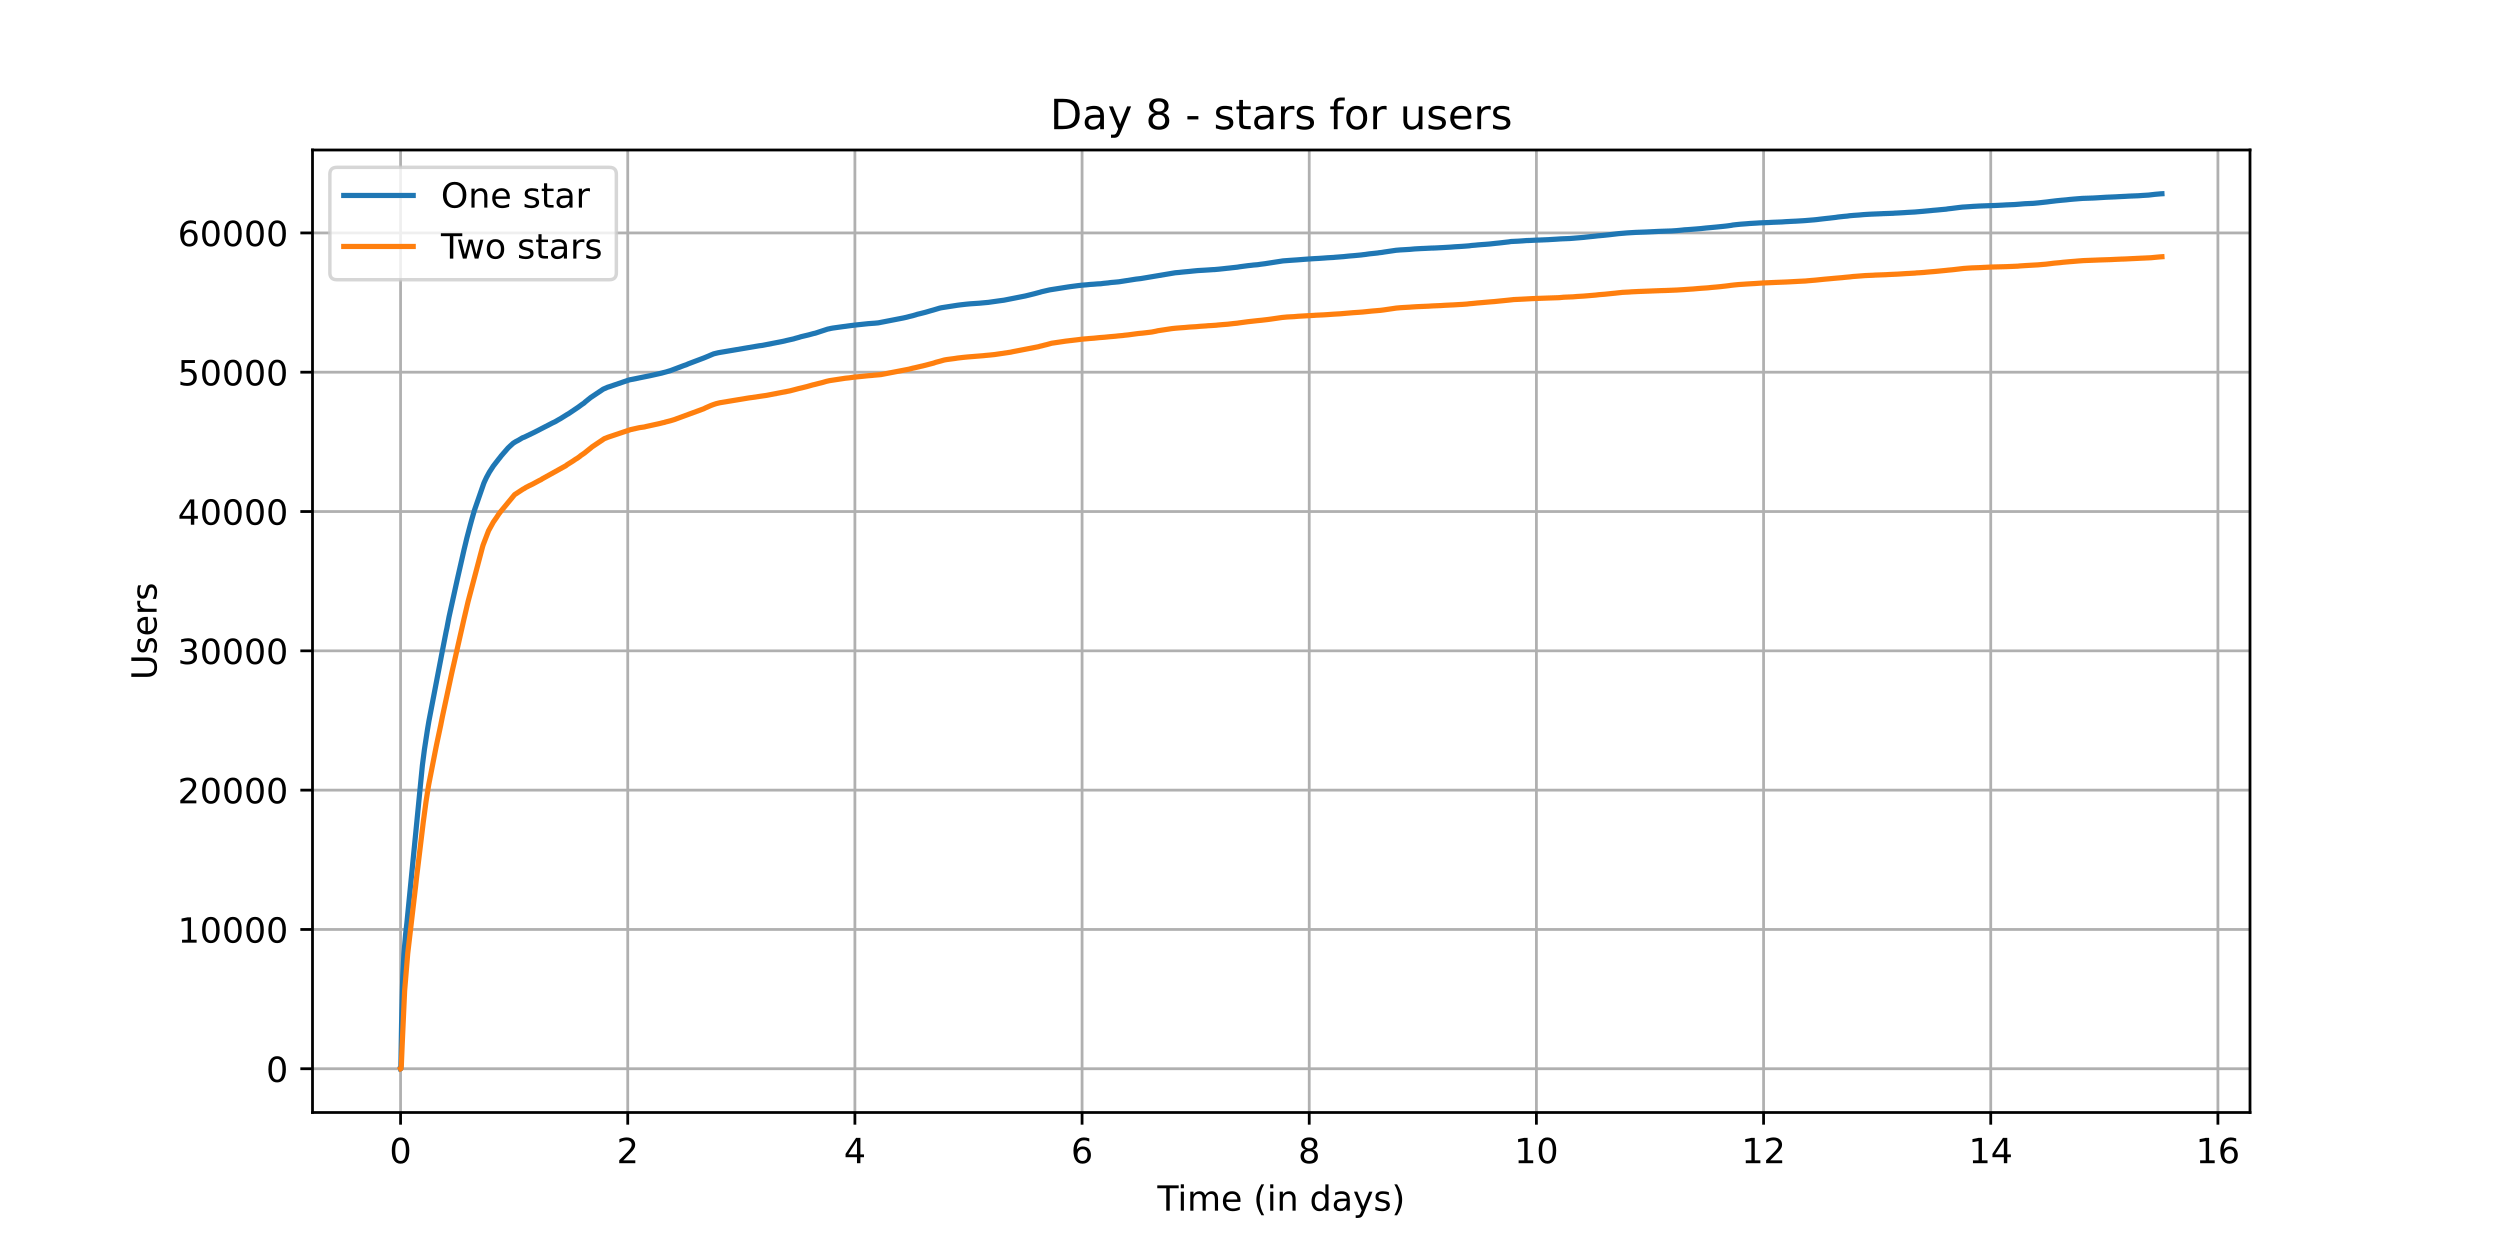 <?xml version="1.0" encoding="utf-8" standalone="no"?>
<!DOCTYPE svg PUBLIC "-//W3C//DTD SVG 1.1//EN"
  "http://www.w3.org/Graphics/SVG/1.1/DTD/svg11.dtd">
<!-- Created with matplotlib (https://matplotlib.org/) -->
<svg height="360pt" version="1.1" viewBox="0 0 720 360" width="720pt" xmlns="http://www.w3.org/2000/svg" xmlns:xlink="http://www.w3.org/1999/xlink">
 <defs>
  <style type="text/css">*{stroke-linecap:butt;stroke-linejoin:round;}</style>
 </defs>
 <g id="figure_1">
  <g id="patch_1">
   <path d="M 0 360 
L 720 360 
L 720 0 
L 0 0 
z
" style="fill:#ffffff;"/>
  </g>
  <g id="axes_1">
   <g id="patch_2">
    <path d="M 90 320.4 
L 648 320.4 
L 648 43.2 
L 90 43.2 
z
" style="fill:#ffffff;"/>
   </g>
   <g id="matplotlib.axis_1">
    <g id="xtick_1">
     <g id="line2d_1">
      <path clip-path="url(#pde3a6c65d4)" d="M 115.364 320.4 
L 115.364 43.2 
" style="fill:none;stroke:#b0b0b0;stroke-linecap:square;stroke-width:0.8;"/>
     </g>
     <g id="line2d_2">
      <defs>
       <path d="M 0 0 
L 0 3.5 
" id="m17f9cd3ec8" style="stroke:#000000;stroke-width:0.8;"/>
      </defs>
      <g>
       <use style="stroke:#000000;stroke-width:0.8;" x="115.364" xlink:href="#m17f9cd3ec8" y="320.4"/>
      </g>
     </g>
     <g id="text_1">
      <!-- 0 -->
      <g transform="translate(112.182 334.998)scale(0.1 -0.1)">
       <defs>
        <path d="M 31.781 66.406 
Q 24.172 66.406 20.328 58.906 
Q 16.5 51.422 16.5 36.375 
Q 16.5 21.391 20.328 13.891 
Q 24.172 6.391 31.781 6.391 
Q 39.453 6.391 43.281 13.891 
Q 47.125 21.391 47.125 36.375 
Q 47.125 51.422 43.281 58.906 
Q 39.453 66.406 31.781 66.406 
z
M 31.781 74.219 
Q 44.047 74.219 50.516 64.516 
Q 56.984 54.828 56.984 36.375 
Q 56.984 17.969 50.516 8.266 
Q 44.047 -1.422 31.781 -1.422 
Q 19.531 -1.422 13.062 8.266 
Q 6.594 17.969 6.594 36.375 
Q 6.594 54.828 13.062 64.516 
Q 19.531 74.219 31.781 74.219 
z
" id="DejaVuSans-48"/>
       </defs>
       <use xlink:href="#DejaVuSans-48"/>
      </g>
     </g>
    </g>
    <g id="xtick_2">
     <g id="line2d_3">
      <path clip-path="url(#pde3a6c65d4)" d="M 180.788 320.4 
L 180.788 43.2 
" style="fill:none;stroke:#b0b0b0;stroke-linecap:square;stroke-width:0.8;"/>
     </g>
     <g id="line2d_4">
      <g>
       <use style="stroke:#000000;stroke-width:0.8;" x="180.788" xlink:href="#m17f9cd3ec8" y="320.4"/>
      </g>
     </g>
     <g id="text_2">
      <!-- 2 -->
      <g transform="translate(177.607 334.998)scale(0.1 -0.1)">
       <defs>
        <path d="M 19.188 8.297 
L 53.609 8.297 
L 53.609 0 
L 7.328 0 
L 7.328 8.297 
Q 12.938 14.109 22.625 23.891 
Q 32.328 33.688 34.812 36.531 
Q 39.547 41.844 41.422 45.531 
Q 43.312 49.219 43.312 52.781 
Q 43.312 58.594 39.234 62.25 
Q 35.156 65.922 28.609 65.922 
Q 23.969 65.922 18.812 64.312 
Q 13.672 62.703 7.812 59.422 
L 7.812 69.391 
Q 13.766 71.781 18.938 73 
Q 24.125 74.219 28.422 74.219 
Q 39.75 74.219 46.484 68.547 
Q 53.219 62.891 53.219 53.422 
Q 53.219 48.922 51.531 44.891 
Q 49.859 40.875 45.406 35.406 
Q 44.188 33.984 37.641 27.219 
Q 31.109 20.453 19.188 8.297 
z
" id="DejaVuSans-50"/>
       </defs>
       <use xlink:href="#DejaVuSans-50"/>
      </g>
     </g>
    </g>
    <g id="xtick_3">
     <g id="line2d_5">
      <path clip-path="url(#pde3a6c65d4)" d="M 246.212 320.4 
L 246.212 43.2 
" style="fill:none;stroke:#b0b0b0;stroke-linecap:square;stroke-width:0.8;"/>
     </g>
     <g id="line2d_6">
      <g>
       <use style="stroke:#000000;stroke-width:0.8;" x="246.212" xlink:href="#m17f9cd3ec8" y="320.4"/>
      </g>
     </g>
     <g id="text_3">
      <!-- 4 -->
      <g transform="translate(243.031 334.998)scale(0.1 -0.1)">
       <defs>
        <path d="M 37.797 64.312 
L 12.891 25.391 
L 37.797 25.391 
z
M 35.203 72.906 
L 47.609 72.906 
L 47.609 25.391 
L 58.016 25.391 
L 58.016 17.188 
L 47.609 17.188 
L 47.609 0 
L 37.797 0 
L 37.797 17.188 
L 4.891 17.188 
L 4.891 26.703 
z
" id="DejaVuSans-52"/>
       </defs>
       <use xlink:href="#DejaVuSans-52"/>
      </g>
     </g>
    </g>
    <g id="xtick_4">
     <g id="line2d_7">
      <path clip-path="url(#pde3a6c65d4)" d="M 311.636 320.4 
L 311.636 43.2 
" style="fill:none;stroke:#b0b0b0;stroke-linecap:square;stroke-width:0.8;"/>
     </g>
     <g id="line2d_8">
      <g>
       <use style="stroke:#000000;stroke-width:0.8;" x="311.636" xlink:href="#m17f9cd3ec8" y="320.4"/>
      </g>
     </g>
     <g id="text_4">
      <!-- 6 -->
      <g transform="translate(308.455 334.998)scale(0.1 -0.1)">
       <defs>
        <path d="M 33.016 40.375 
Q 26.375 40.375 22.484 35.828 
Q 18.609 31.297 18.609 23.391 
Q 18.609 15.531 22.484 10.953 
Q 26.375 6.391 33.016 6.391 
Q 39.656 6.391 43.531 10.953 
Q 47.406 15.531 47.406 23.391 
Q 47.406 31.297 43.531 35.828 
Q 39.656 40.375 33.016 40.375 
z
M 52.594 71.297 
L 52.594 62.312 
Q 48.875 64.062 45.094 64.984 
Q 41.312 65.922 37.594 65.922 
Q 27.828 65.922 22.672 59.328 
Q 17.531 52.734 16.797 39.406 
Q 19.672 43.656 24.016 45.922 
Q 28.375 48.188 33.594 48.188 
Q 44.578 48.188 50.953 41.516 
Q 57.328 34.859 57.328 23.391 
Q 57.328 12.156 50.688 5.359 
Q 44.047 -1.422 33.016 -1.422 
Q 20.359 -1.422 13.672 8.266 
Q 6.984 17.969 6.984 36.375 
Q 6.984 53.656 15.188 63.938 
Q 23.391 74.219 37.203 74.219 
Q 40.922 74.219 44.703 73.484 
Q 48.484 72.75 52.594 71.297 
z
" id="DejaVuSans-54"/>
       </defs>
       <use xlink:href="#DejaVuSans-54"/>
      </g>
     </g>
    </g>
    <g id="xtick_5">
     <g id="line2d_9">
      <path clip-path="url(#pde3a6c65d4)" d="M 377.06 320.4 
L 377.06 43.2 
" style="fill:none;stroke:#b0b0b0;stroke-linecap:square;stroke-width:0.8;"/>
     </g>
     <g id="line2d_10">
      <g>
       <use style="stroke:#000000;stroke-width:0.8;" x="377.06" xlink:href="#m17f9cd3ec8" y="320.4"/>
      </g>
     </g>
     <g id="text_5">
      <!-- 8 -->
      <g transform="translate(373.879 334.998)scale(0.1 -0.1)">
       <defs>
        <path d="M 31.781 34.625 
Q 24.75 34.625 20.719 30.859 
Q 16.703 27.094 16.703 20.516 
Q 16.703 13.922 20.719 10.156 
Q 24.75 6.391 31.781 6.391 
Q 38.812 6.391 42.859 10.172 
Q 46.922 13.969 46.922 20.516 
Q 46.922 27.094 42.891 30.859 
Q 38.875 34.625 31.781 34.625 
z
M 21.922 38.812 
Q 15.578 40.375 12.031 44.719 
Q 8.5 49.078 8.5 55.328 
Q 8.5 64.062 14.719 69.141 
Q 20.953 74.219 31.781 74.219 
Q 42.672 74.219 48.875 69.141 
Q 55.078 64.062 55.078 55.328 
Q 55.078 49.078 51.531 44.719 
Q 48 40.375 41.703 38.812 
Q 48.828 37.156 52.797 32.312 
Q 56.781 27.484 56.781 20.516 
Q 56.781 9.906 50.312 4.234 
Q 43.844 -1.422 31.781 -1.422 
Q 19.734 -1.422 13.25 4.234 
Q 6.781 9.906 6.781 20.516 
Q 6.781 27.484 10.781 32.312 
Q 14.797 37.156 21.922 38.812 
z
M 18.312 54.391 
Q 18.312 48.734 21.844 45.562 
Q 25.391 42.391 31.781 42.391 
Q 38.141 42.391 41.719 45.562 
Q 45.312 48.734 45.312 54.391 
Q 45.312 60.062 41.719 63.234 
Q 38.141 66.406 31.781 66.406 
Q 25.391 66.406 21.844 63.234 
Q 18.312 60.062 18.312 54.391 
z
" id="DejaVuSans-56"/>
       </defs>
       <use xlink:href="#DejaVuSans-56"/>
      </g>
     </g>
    </g>
    <g id="xtick_6">
     <g id="line2d_11">
      <path clip-path="url(#pde3a6c65d4)" d="M 442.484 320.4 
L 442.484 43.2 
" style="fill:none;stroke:#b0b0b0;stroke-linecap:square;stroke-width:0.8;"/>
     </g>
     <g id="line2d_12">
      <g>
       <use style="stroke:#000000;stroke-width:0.8;" x="442.484" xlink:href="#m17f9cd3ec8" y="320.4"/>
      </g>
     </g>
     <g id="text_6">
      <!-- 10 -->
      <g transform="translate(436.122 334.998)scale(0.1 -0.1)">
       <defs>
        <path d="M 12.406 8.297 
L 28.516 8.297 
L 28.516 63.922 
L 10.984 60.406 
L 10.984 69.391 
L 28.422 72.906 
L 38.281 72.906 
L 38.281 8.297 
L 54.391 8.297 
L 54.391 0 
L 12.406 0 
z
" id="DejaVuSans-49"/>
       </defs>
       <use xlink:href="#DejaVuSans-49"/>
       <use x="63.623" xlink:href="#DejaVuSans-48"/>
      </g>
     </g>
    </g>
    <g id="xtick_7">
     <g id="line2d_13">
      <path clip-path="url(#pde3a6c65d4)" d="M 507.909 320.4 
L 507.909 43.2 
" style="fill:none;stroke:#b0b0b0;stroke-linecap:square;stroke-width:0.8;"/>
     </g>
     <g id="line2d_14">
      <g>
       <use style="stroke:#000000;stroke-width:0.8;" x="507.909" xlink:href="#m17f9cd3ec8" y="320.4"/>
      </g>
     </g>
     <g id="text_7">
      <!-- 12 -->
      <g transform="translate(501.546 334.998)scale(0.1 -0.1)">
       <use xlink:href="#DejaVuSans-49"/>
       <use x="63.623" xlink:href="#DejaVuSans-50"/>
      </g>
     </g>
    </g>
    <g id="xtick_8">
     <g id="line2d_15">
      <path clip-path="url(#pde3a6c65d4)" d="M 573.333 320.4 
L 573.333 43.2 
" style="fill:none;stroke:#b0b0b0;stroke-linecap:square;stroke-width:0.8;"/>
     </g>
     <g id="line2d_16">
      <g>
       <use style="stroke:#000000;stroke-width:0.8;" x="573.333" xlink:href="#m17f9cd3ec8" y="320.4"/>
      </g>
     </g>
     <g id="text_8">
      <!-- 14 -->
      <g transform="translate(566.97 334.998)scale(0.1 -0.1)">
       <use xlink:href="#DejaVuSans-49"/>
       <use x="63.623" xlink:href="#DejaVuSans-52"/>
      </g>
     </g>
    </g>
    <g id="xtick_9">
     <g id="line2d_17">
      <path clip-path="url(#pde3a6c65d4)" d="M 638.757 320.4 
L 638.757 43.2 
" style="fill:none;stroke:#b0b0b0;stroke-linecap:square;stroke-width:0.8;"/>
     </g>
     <g id="line2d_18">
      <g>
       <use style="stroke:#000000;stroke-width:0.8;" x="638.757" xlink:href="#m17f9cd3ec8" y="320.4"/>
      </g>
     </g>
     <g id="text_9">
      <!-- 16 -->
      <g transform="translate(632.394 334.998)scale(0.1 -0.1)">
       <use xlink:href="#DejaVuSans-49"/>
       <use x="63.623" xlink:href="#DejaVuSans-54"/>
      </g>
     </g>
    </g>
    <g id="text_10">
     <!-- Time (in days) -->
     <g transform="translate(333.327 348.677)scale(0.1 -0.1)">
      <defs>
       <path d="M -0.297 72.906 
L 61.375 72.906 
L 61.375 64.594 
L 35.5 64.594 
L 35.5 0 
L 25.594 0 
L 25.594 64.594 
L -0.297 64.594 
z
" id="DejaVuSans-84"/>
       <path d="M 9.422 54.688 
L 18.406 54.688 
L 18.406 0 
L 9.422 0 
z
M 9.422 75.984 
L 18.406 75.984 
L 18.406 64.594 
L 9.422 64.594 
z
" id="DejaVuSans-105"/>
       <path d="M 52 44.188 
Q 55.375 50.25 60.062 53.125 
Q 64.75 56 71.094 56 
Q 79.641 56 84.281 50.016 
Q 88.922 44.047 88.922 33.016 
L 88.922 0 
L 79.891 0 
L 79.891 32.719 
Q 79.891 40.578 77.094 44.375 
Q 74.312 48.188 68.609 48.188 
Q 61.625 48.188 57.562 43.547 
Q 53.516 38.922 53.516 30.906 
L 53.516 0 
L 44.484 0 
L 44.484 32.719 
Q 44.484 40.625 41.703 44.406 
Q 38.922 48.188 33.109 48.188 
Q 26.219 48.188 22.156 43.531 
Q 18.109 38.875 18.109 30.906 
L 18.109 0 
L 9.078 0 
L 9.078 54.688 
L 18.109 54.688 
L 18.109 46.188 
Q 21.188 51.219 25.484 53.609 
Q 29.781 56 35.688 56 
Q 41.656 56 45.828 52.969 
Q 50 49.953 52 44.188 
z
" id="DejaVuSans-109"/>
       <path d="M 56.203 29.594 
L 56.203 25.203 
L 14.891 25.203 
Q 15.484 15.922 20.484 11.062 
Q 25.484 6.203 34.422 6.203 
Q 39.594 6.203 44.453 7.469 
Q 49.312 8.734 54.109 11.281 
L 54.109 2.781 
Q 49.266 0.734 44.188 -0.344 
Q 39.109 -1.422 33.891 -1.422 
Q 20.797 -1.422 13.156 6.188 
Q 5.516 13.812 5.516 26.812 
Q 5.516 40.234 12.766 48.109 
Q 20.016 56 32.328 56 
Q 43.359 56 49.781 48.891 
Q 56.203 41.797 56.203 29.594 
z
M 47.219 32.234 
Q 47.125 39.594 43.094 43.984 
Q 39.062 48.391 32.422 48.391 
Q 24.906 48.391 20.391 44.141 
Q 15.875 39.891 15.188 32.172 
z
" id="DejaVuSans-101"/>
       <path id="DejaVuSans-32"/>
       <path d="M 31 75.875 
Q 24.469 64.656 21.281 53.656 
Q 18.109 42.672 18.109 31.391 
Q 18.109 20.125 21.312 9.062 
Q 24.516 -2 31 -13.188 
L 23.188 -13.188 
Q 15.875 -1.703 12.234 9.375 
Q 8.594 20.453 8.594 31.391 
Q 8.594 42.281 12.203 53.312 
Q 15.828 64.359 23.188 75.875 
z
" id="DejaVuSans-40"/>
       <path d="M 54.891 33.016 
L 54.891 0 
L 45.906 0 
L 45.906 32.719 
Q 45.906 40.484 42.875 44.328 
Q 39.844 48.188 33.797 48.188 
Q 26.516 48.188 22.312 43.547 
Q 18.109 38.922 18.109 30.906 
L 18.109 0 
L 9.078 0 
L 9.078 54.688 
L 18.109 54.688 
L 18.109 46.188 
Q 21.344 51.125 25.703 53.562 
Q 30.078 56 35.797 56 
Q 45.219 56 50.047 50.172 
Q 54.891 44.344 54.891 33.016 
z
" id="DejaVuSans-110"/>
       <path d="M 45.406 46.391 
L 45.406 75.984 
L 54.391 75.984 
L 54.391 0 
L 45.406 0 
L 45.406 8.203 
Q 42.578 3.328 38.25 0.953 
Q 33.938 -1.422 27.875 -1.422 
Q 17.969 -1.422 11.734 6.484 
Q 5.516 14.406 5.516 27.297 
Q 5.516 40.188 11.734 48.094 
Q 17.969 56 27.875 56 
Q 33.938 56 38.25 53.625 
Q 42.578 51.266 45.406 46.391 
z
M 14.797 27.297 
Q 14.797 17.391 18.875 11.75 
Q 22.953 6.109 30.078 6.109 
Q 37.203 6.109 41.297 11.75 
Q 45.406 17.391 45.406 27.297 
Q 45.406 37.203 41.297 42.844 
Q 37.203 48.484 30.078 48.484 
Q 22.953 48.484 18.875 42.844 
Q 14.797 37.203 14.797 27.297 
z
" id="DejaVuSans-100"/>
       <path d="M 34.281 27.484 
Q 23.391 27.484 19.188 25 
Q 14.984 22.516 14.984 16.5 
Q 14.984 11.719 18.141 8.906 
Q 21.297 6.109 26.703 6.109 
Q 34.188 6.109 38.703 11.406 
Q 43.219 16.703 43.219 25.484 
L 43.219 27.484 
z
M 52.203 31.203 
L 52.203 0 
L 43.219 0 
L 43.219 8.297 
Q 40.141 3.328 35.547 0.953 
Q 30.953 -1.422 24.312 -1.422 
Q 15.922 -1.422 10.953 3.297 
Q 6 8.016 6 15.922 
Q 6 25.141 12.172 29.828 
Q 18.359 34.516 30.609 34.516 
L 43.219 34.516 
L 43.219 35.406 
Q 43.219 41.609 39.141 45 
Q 35.062 48.391 27.688 48.391 
Q 23 48.391 18.547 47.266 
Q 14.109 46.141 10.016 43.891 
L 10.016 52.203 
Q 14.938 54.109 19.578 55.047 
Q 24.219 56 28.609 56 
Q 40.484 56 46.344 49.844 
Q 52.203 43.703 52.203 31.203 
z
" id="DejaVuSans-97"/>
       <path d="M 32.172 -5.078 
Q 28.375 -14.844 24.75 -17.812 
Q 21.141 -20.797 15.094 -20.797 
L 7.906 -20.797 
L 7.906 -13.281 
L 13.188 -13.281 
Q 16.891 -13.281 18.938 -11.516 
Q 21 -9.766 23.484 -3.219 
L 25.094 0.875 
L 2.984 54.688 
L 12.5 54.688 
L 29.594 11.922 
L 46.688 54.688 
L 56.203 54.688 
z
" id="DejaVuSans-121"/>
       <path d="M 44.281 53.078 
L 44.281 44.578 
Q 40.484 46.531 36.375 47.5 
Q 32.281 48.484 27.875 48.484 
Q 21.188 48.484 17.844 46.438 
Q 14.5 44.391 14.5 40.281 
Q 14.5 37.156 16.891 35.375 
Q 19.281 33.594 26.516 31.984 
L 29.594 31.297 
Q 39.156 29.25 43.188 25.516 
Q 47.219 21.781 47.219 15.094 
Q 47.219 7.469 41.188 3.016 
Q 35.156 -1.422 24.609 -1.422 
Q 20.219 -1.422 15.453 -0.562 
Q 10.688 0.297 5.422 2 
L 5.422 11.281 
Q 10.406 8.688 15.234 7.391 
Q 20.062 6.109 24.812 6.109 
Q 31.156 6.109 34.562 8.281 
Q 37.984 10.453 37.984 14.406 
Q 37.984 18.062 35.516 20.016 
Q 33.062 21.969 24.703 23.781 
L 21.578 24.516 
Q 13.234 26.266 9.516 29.906 
Q 5.812 33.547 5.812 39.891 
Q 5.812 47.609 11.281 51.797 
Q 16.75 56 26.812 56 
Q 31.781 56 36.172 55.266 
Q 40.578 54.547 44.281 53.078 
z
" id="DejaVuSans-115"/>
       <path d="M 8.016 75.875 
L 15.828 75.875 
Q 23.141 64.359 26.781 53.312 
Q 30.422 42.281 30.422 31.391 
Q 30.422 20.453 26.781 9.375 
Q 23.141 -1.703 15.828 -13.188 
L 8.016 -13.188 
Q 14.5 -2 17.703 9.062 
Q 20.906 20.125 20.906 31.391 
Q 20.906 42.672 17.703 53.656 
Q 14.5 64.656 8.016 75.875 
z
" id="DejaVuSans-41"/>
      </defs>
      <use xlink:href="#DejaVuSans-84"/>
      <use x="57.959" xlink:href="#DejaVuSans-105"/>
      <use x="85.742" xlink:href="#DejaVuSans-109"/>
      <use x="183.154" xlink:href="#DejaVuSans-101"/>
      <use x="244.678" xlink:href="#DejaVuSans-32"/>
      <use x="276.465" xlink:href="#DejaVuSans-40"/>
      <use x="315.479" xlink:href="#DejaVuSans-105"/>
      <use x="343.262" xlink:href="#DejaVuSans-110"/>
      <use x="406.641" xlink:href="#DejaVuSans-32"/>
      <use x="438.428" xlink:href="#DejaVuSans-100"/>
      <use x="501.904" xlink:href="#DejaVuSans-97"/>
      <use x="563.184" xlink:href="#DejaVuSans-121"/>
      <use x="622.363" xlink:href="#DejaVuSans-115"/>
      <use x="674.463" xlink:href="#DejaVuSans-41"/>
     </g>
    </g>
   </g>
   <g id="matplotlib.axis_2">
    <g id="ytick_1">
     <g id="line2d_19">
      <path clip-path="url(#pde3a6c65d4)" d="M 90 307.8 
L 648 307.8 
" style="fill:none;stroke:#b0b0b0;stroke-linecap:square;stroke-width:0.8;"/>
     </g>
     <g id="line2d_20">
      <defs>
       <path d="M 0 0 
L -3.5 0 
" id="m05dcf015c3" style="stroke:#000000;stroke-width:0.8;"/>
      </defs>
      <g>
       <use style="stroke:#000000;stroke-width:0.8;" x="90" xlink:href="#m05dcf015c3" y="307.8"/>
      </g>
     </g>
     <g id="text_11">
      <!-- 0 -->
      <g transform="translate(76.638 311.599)scale(0.1 -0.1)">
       <use xlink:href="#DejaVuSans-48"/>
      </g>
     </g>
    </g>
    <g id="ytick_2">
     <g id="line2d_21">
      <path clip-path="url(#pde3a6c65d4)" d="M 90 267.68 
L 648 267.68 
" style="fill:none;stroke:#b0b0b0;stroke-linecap:square;stroke-width:0.8;"/>
     </g>
     <g id="line2d_22">
      <g>
       <use style="stroke:#000000;stroke-width:0.8;" x="90" xlink:href="#m05dcf015c3" y="267.68"/>
      </g>
     </g>
     <g id="text_12">
      <!-- 10000 -->
      <g transform="translate(51.188 271.479)scale(0.1 -0.1)">
       <use xlink:href="#DejaVuSans-49"/>
       <use x="63.623" xlink:href="#DejaVuSans-48"/>
       <use x="127.246" xlink:href="#DejaVuSans-48"/>
       <use x="190.869" xlink:href="#DejaVuSans-48"/>
       <use x="254.492" xlink:href="#DejaVuSans-48"/>
      </g>
     </g>
    </g>
    <g id="ytick_3">
     <g id="line2d_23">
      <path clip-path="url(#pde3a6c65d4)" d="M 90 227.559 
L 648 227.559 
" style="fill:none;stroke:#b0b0b0;stroke-linecap:square;stroke-width:0.8;"/>
     </g>
     <g id="line2d_24">
      <g>
       <use style="stroke:#000000;stroke-width:0.8;" x="90" xlink:href="#m05dcf015c3" y="227.559"/>
      </g>
     </g>
     <g id="text_13">
      <!-- 20000 -->
      <g transform="translate(51.188 231.358)scale(0.1 -0.1)">
       <use xlink:href="#DejaVuSans-50"/>
       <use x="63.623" xlink:href="#DejaVuSans-48"/>
       <use x="127.246" xlink:href="#DejaVuSans-48"/>
       <use x="190.869" xlink:href="#DejaVuSans-48"/>
       <use x="254.492" xlink:href="#DejaVuSans-48"/>
      </g>
     </g>
    </g>
    <g id="ytick_4">
     <g id="line2d_25">
      <path clip-path="url(#pde3a6c65d4)" d="M 90 187.439 
L 648 187.439 
" style="fill:none;stroke:#b0b0b0;stroke-linecap:square;stroke-width:0.8;"/>
     </g>
     <g id="line2d_26">
      <g>
       <use style="stroke:#000000;stroke-width:0.8;" x="90" xlink:href="#m05dcf015c3" y="187.439"/>
      </g>
     </g>
     <g id="text_14">
      <!-- 30000 -->
      <g transform="translate(51.188 191.238)scale(0.1 -0.1)">
       <defs>
        <path d="M 40.578 39.312 
Q 47.656 37.797 51.625 33 
Q 55.609 28.219 55.609 21.188 
Q 55.609 10.406 48.188 4.484 
Q 40.766 -1.422 27.094 -1.422 
Q 22.516 -1.422 17.656 -0.516 
Q 12.797 0.391 7.625 2.203 
L 7.625 11.719 
Q 11.719 9.328 16.594 8.109 
Q 21.484 6.891 26.812 6.891 
Q 36.078 6.891 40.938 10.547 
Q 45.797 14.203 45.797 21.188 
Q 45.797 27.641 41.281 31.266 
Q 36.766 34.906 28.719 34.906 
L 20.219 34.906 
L 20.219 43.016 
L 29.109 43.016 
Q 36.375 43.016 40.234 45.922 
Q 44.094 48.828 44.094 54.297 
Q 44.094 59.906 40.109 62.906 
Q 36.141 65.922 28.719 65.922 
Q 24.656 65.922 20.016 65.031 
Q 15.375 64.156 9.812 62.312 
L 9.812 71.094 
Q 15.438 72.656 20.344 73.438 
Q 25.25 74.219 29.594 74.219 
Q 40.828 74.219 47.359 69.109 
Q 53.906 64.016 53.906 55.328 
Q 53.906 49.266 50.438 45.094 
Q 46.969 40.922 40.578 39.312 
z
" id="DejaVuSans-51"/>
       </defs>
       <use xlink:href="#DejaVuSans-51"/>
       <use x="63.623" xlink:href="#DejaVuSans-48"/>
       <use x="127.246" xlink:href="#DejaVuSans-48"/>
       <use x="190.869" xlink:href="#DejaVuSans-48"/>
       <use x="254.492" xlink:href="#DejaVuSans-48"/>
      </g>
     </g>
    </g>
    <g id="ytick_5">
     <g id="line2d_27">
      <path clip-path="url(#pde3a6c65d4)" d="M 90 147.319 
L 648 147.319 
" style="fill:none;stroke:#b0b0b0;stroke-linecap:square;stroke-width:0.8;"/>
     </g>
     <g id="line2d_28">
      <g>
       <use style="stroke:#000000;stroke-width:0.8;" x="90" xlink:href="#m05dcf015c3" y="147.319"/>
      </g>
     </g>
     <g id="text_15">
      <!-- 40000 -->
      <g transform="translate(51.188 151.118)scale(0.1 -0.1)">
       <use xlink:href="#DejaVuSans-52"/>
       <use x="63.623" xlink:href="#DejaVuSans-48"/>
       <use x="127.246" xlink:href="#DejaVuSans-48"/>
       <use x="190.869" xlink:href="#DejaVuSans-48"/>
       <use x="254.492" xlink:href="#DejaVuSans-48"/>
      </g>
     </g>
    </g>
    <g id="ytick_6">
     <g id="line2d_29">
      <path clip-path="url(#pde3a6c65d4)" d="M 90 107.198 
L 648 107.198 
" style="fill:none;stroke:#b0b0b0;stroke-linecap:square;stroke-width:0.8;"/>
     </g>
     <g id="line2d_30">
      <g>
       <use style="stroke:#000000;stroke-width:0.8;" x="90" xlink:href="#m05dcf015c3" y="107.198"/>
      </g>
     </g>
     <g id="text_16">
      <!-- 50000 -->
      <g transform="translate(51.188 110.997)scale(0.1 -0.1)">
       <defs>
        <path d="M 10.797 72.906 
L 49.516 72.906 
L 49.516 64.594 
L 19.828 64.594 
L 19.828 46.734 
Q 21.969 47.469 24.109 47.828 
Q 26.266 48.188 28.422 48.188 
Q 40.625 48.188 47.75 41.5 
Q 54.891 34.812 54.891 23.391 
Q 54.891 11.625 47.562 5.094 
Q 40.234 -1.422 26.906 -1.422 
Q 22.312 -1.422 17.547 -0.641 
Q 12.797 0.141 7.719 1.703 
L 7.719 11.625 
Q 12.109 9.234 16.797 8.062 
Q 21.484 6.891 26.703 6.891 
Q 35.156 6.891 40.078 11.328 
Q 45.016 15.766 45.016 23.391 
Q 45.016 31 40.078 35.438 
Q 35.156 39.891 26.703 39.891 
Q 22.75 39.891 18.812 39.016 
Q 14.891 38.141 10.797 36.281 
z
" id="DejaVuSans-53"/>
       </defs>
       <use xlink:href="#DejaVuSans-53"/>
       <use x="63.623" xlink:href="#DejaVuSans-48"/>
       <use x="127.246" xlink:href="#DejaVuSans-48"/>
       <use x="190.869" xlink:href="#DejaVuSans-48"/>
       <use x="254.492" xlink:href="#DejaVuSans-48"/>
      </g>
     </g>
    </g>
    <g id="ytick_7">
     <g id="line2d_31">
      <path clip-path="url(#pde3a6c65d4)" d="M 90 67.078 
L 648 67.078 
" style="fill:none;stroke:#b0b0b0;stroke-linecap:square;stroke-width:0.8;"/>
     </g>
     <g id="line2d_32">
      <g>
       <use style="stroke:#000000;stroke-width:0.8;" x="90" xlink:href="#m05dcf015c3" y="67.078"/>
      </g>
     </g>
     <g id="text_17">
      <!-- 60000 -->
      <g transform="translate(51.188 70.877)scale(0.1 -0.1)">
       <use xlink:href="#DejaVuSans-54"/>
       <use x="63.623" xlink:href="#DejaVuSans-48"/>
       <use x="127.246" xlink:href="#DejaVuSans-48"/>
       <use x="190.869" xlink:href="#DejaVuSans-48"/>
       <use x="254.492" xlink:href="#DejaVuSans-48"/>
      </g>
     </g>
    </g>
    <g id="text_18">
     <!-- Users -->
     <g transform="translate(45.108 195.801)rotate(-90)scale(0.1 -0.1)">
      <defs>
       <path d="M 8.688 72.906 
L 18.609 72.906 
L 18.609 28.609 
Q 18.609 16.891 22.844 11.734 
Q 27.094 6.594 36.625 6.594 
Q 46.094 6.594 50.344 11.734 
Q 54.594 16.891 54.594 28.609 
L 54.594 72.906 
L 64.5 72.906 
L 64.5 27.391 
Q 64.5 13.141 57.438 5.859 
Q 50.391 -1.422 36.625 -1.422 
Q 22.797 -1.422 15.734 5.859 
Q 8.688 13.141 8.688 27.391 
z
" id="DejaVuSans-85"/>
       <path d="M 41.109 46.297 
Q 39.594 47.172 37.812 47.578 
Q 36.031 48 33.891 48 
Q 26.266 48 22.188 43.047 
Q 18.109 38.094 18.109 28.812 
L 18.109 0 
L 9.078 0 
L 9.078 54.688 
L 18.109 54.688 
L 18.109 46.188 
Q 20.953 51.172 25.484 53.578 
Q 30.031 56 36.531 56 
Q 37.453 56 38.578 55.875 
Q 39.703 55.766 41.062 55.516 
z
" id="DejaVuSans-114"/>
      </defs>
      <use xlink:href="#DejaVuSans-85"/>
      <use x="73.193" xlink:href="#DejaVuSans-115"/>
      <use x="125.293" xlink:href="#DejaVuSans-101"/>
      <use x="186.816" xlink:href="#DejaVuSans-114"/>
      <use x="227.93" xlink:href="#DejaVuSans-115"/>
     </g>
    </g>
   </g>
   <g id="line2d_33">
    <path clip-path="url(#pde3a6c65d4)" d="M 115.364 307.8 
L 115.405 307.792 
L 115.45 307.186 
L 115.653 294.761 
L 115.99 281.2 
L 116.328 274.725 
L 116.8 269.216 
L 117.183 265.814 
L 121.65 220.398 
L 122.235 215.852 
L 123.114 210.115 
L 123.519 207.696 
L 126.874 190.219 
L 127.279 188.077 
L 127.955 184.622 
L 128.495 181.85 
L 128.698 180.935 
L 129.306 177.73 
L 131.626 167.194 
L 132.977 161.256 
L 133.63 158.376 
L 134.035 156.703 
L 134.44 155.01 
L 135.477 151.074 
L 135.882 149.597 
L 136.625 146.994 
L 139.349 139.154 
L 139.643 138.492 
L 140.093 137.533 
L 140.948 135.96 
L 141.174 135.615 
L 142.074 134.219 
L 143.606 132.241 
L 144.012 131.744 
L 144.372 131.262 
L 146.353 128.98 
L 146.556 128.803 
L 146.826 128.538 
L 147.817 127.636 
L 148.042 127.495 
L 148.582 127.158 
L 148.92 126.99 
L 149.325 126.773 
L 150.451 126.099 
L 151.014 125.886 
L 153.13 124.871 
L 153.468 124.707 
L 154.053 124.422 
L 159.231 121.75 
L 159.478 121.642 
L 159.838 121.473 
L 160.899 120.855 
L 161.462 120.546 
L 161.643 120.426 
L 163.106 119.515 
L 163.376 119.343 
L 163.691 119.178 
L 166.505 117.284 
L 166.641 117.184 
L 167.519 116.538 
L 168.24 116.053 
L 168.487 115.8 
L 170.086 114.512 
L 173.712 112.085 
L 174.996 111.519 
L 175.356 111.411 
L 181.255 109.405 
L 181.819 109.296 
L 186.604 108.326 
L 187.372 108.169 
L 187.823 108.065 
L 188.206 107.981 
L 190.57 107.451 
L 190.817 107.379 
L 192.281 106.978 
L 193.114 106.733 
L 196.743 105.361 
L 197.013 105.26 
L 197.666 105.044 
L 198.207 104.795 
L 202.757 103.074 
L 203.05 102.953 
L 204.109 102.516 
L 204.515 102.336 
L 205.507 101.918 
L 205.935 101.81 
L 206.859 101.589 
L 207.467 101.481 
L 218.658 99.583 
L 219.536 99.475 
L 225.35 98.336 
L 225.71 98.259 
L 226.161 98.155 
L 226.453 98.075 
L 228.592 97.593 
L 228.953 97.473 
L 230.1 97.16 
L 230.641 96.984 
L 231.091 96.875 
L 232.892 96.446 
L 234.266 96.069 
L 234.784 95.96 
L 238.364 94.785 
L 238.86 94.685 
L 239.265 94.584 
L 239.873 94.476 
L 242.734 94.075 
L 243.612 93.966 
L 244.152 93.886 
L 244.963 93.778 
L 246.921 93.541 
L 248.024 93.433 
L 248.497 93.381 
L 250.028 93.216 
L 251.446 93.112 
L 251.829 93.088 
L 252.957 92.98 
L 260.138 91.579 
L 260.949 91.399 
L 261.354 91.298 
L 261.827 91.17 
L 262.862 90.921 
L 263.785 90.653 
L 264.145 90.528 
L 265.136 90.295 
L 266.532 89.938 
L 268.22 89.445 
L 268.625 89.337 
L 270.629 88.739 
L 271.124 88.63 
L 275.784 87.904 
L 276.617 87.796 
L 278.328 87.603 
L 279.478 87.495 
L 280.446 87.431 
L 282.067 87.323 
L 283.418 87.194 
L 284.611 87.086 
L 287.785 86.637 
L 288.596 86.528 
L 289.114 86.46 
L 295.26 85.244 
L 296.251 85.004 
L 297.894 84.598 
L 299.155 84.257 
L 299.56 84.157 
L 299.92 84.033 
L 301.924 83.571 
L 302.329 83.479 
L 307.53 82.657 
L 308.273 82.548 
L 310.546 82.251 
L 311.47 82.151 
L 311.762 82.119 
L 312.865 82.031 
L 313.901 81.922 
L 314.869 81.862 
L 316.197 81.754 
L 316.985 81.722 
L 317.773 81.613 
L 319.169 81.477 
L 319.889 81.369 
L 321.038 81.272 
L 322.209 81.164 
L 327.142 80.39 
L 328.088 80.281 
L 328.583 80.221 
L 338.469 78.556 
L 339.73 78.448 
L 340.202 78.392 
L 341.306 78.283 
L 342.544 78.171 
L 343.535 78.063 
L 344.931 77.926 
L 346.822 77.818 
L 347.792 77.758 
L 349.371 77.65 
L 349.709 77.642 
L 350.948 77.533 
L 352.546 77.361 
L 353.492 77.256 
L 353.92 77.216 
L 354.843 77.108 
L 356.396 76.939 
L 357.004 76.831 
L 359.435 76.506 
L 360.448 76.402 
L 360.966 76.334 
L 362.182 76.237 
L 362.407 76.201 
L 363.105 76.097 
L 363.398 76.061 
L 364.253 75.952 
L 369.501 75.138 
L 370.92 75.03 
L 371.978 74.953 
L 373.6 74.845 
L 374.725 74.757 
L 376.121 74.649 
L 377.134 74.576 
L 378.868 74.468 
L 379.701 74.428 
L 381.276 74.32 
L 382.334 74.239 
L 384.135 74.139 
L 384.428 74.103 
L 385.554 74.015 
L 386.949 73.906 
L 388.503 73.742 
L 389.832 73.634 
L 391.138 73.513 
L 392.151 73.413 
L 392.466 73.365 
L 393.344 73.264 
L 393.682 73.208 
L 394.448 73.1 
L 395.934 72.947 
L 396.836 72.847 
L 397.084 72.799 
L 398.03 72.691 
L 398.66 72.582 
L 402.061 72.081 
L 403.344 71.973 
L 404.245 71.924 
L 406.069 71.816 
L 407.42 71.688 
L 409.424 71.579 
L 410.234 71.547 
L 412.396 71.439 
L 413.049 71.431 
L 415.122 71.323 
L 416.023 71.274 
L 417.824 71.166 
L 418.927 71.078 
L 420.796 70.97 
L 421.786 70.901 
L 423.16 70.793 
L 423.723 70.705 
L 424.983 70.6 
L 425.456 70.548 
L 426.762 70.44 
L 427.73 70.376 
L 429.058 70.267 
L 430.725 70.083 
L 431.806 69.975 
L 433.609 69.766 
L 434.555 69.658 
L 435.14 69.557 
L 437.347 69.449 
L 438.36 69.381 
L 439.755 69.272 
L 440.454 69.26 
L 442.614 69.152 
L 443.357 69.132 
L 445.924 69.024 
L 446.329 68.996 
L 448.13 68.891 
L 448.535 68.863 
L 449.525 68.795 
L 452.16 68.687 
L 453.285 68.598 
L 454.591 68.49 
L 454.996 68.458 
L 456.234 68.35 
L 456.73 68.289 
L 457.765 68.181 
L 459.251 68.029 
L 460.129 67.924 
L 460.557 67.888 
L 461.774 67.78 
L 463.283 67.623 
L 464.228 67.515 
L 466.121 67.29 
L 467.405 67.182 
L 468.576 67.082 
L 470.31 66.974 
L 471.21 66.925 
L 474.092 66.817 
L 474.925 66.777 
L 477.087 66.673 
L 477.47 66.649 
L 480.622 66.54 
L 481.319 66.524 
L 482.895 66.416 
L 484.179 66.295 
L 485.147 66.187 
L 486.047 66.135 
L 487.465 66.027 
L 488.546 65.942 
L 489.807 65.834 
L 491.406 65.658 
L 492.644 65.549 
L 493.927 65.429 
L 495.008 65.321 
L 496.471 65.172 
L 497.417 65.064 
L 497.934 64.992 
L 498.722 64.887 
L 498.948 64.823 
L 499.848 64.715 
L 501.289 64.57 
L 502.752 64.462 
L 503.9 64.366 
L 505.791 64.257 
L 506.782 64.189 
L 509.506 64.081 
L 510.406 64.029 
L 513.221 63.92 
L 514.278 63.84 
L 516.349 63.732 
L 517.183 63.696 
L 519.029 63.587 
L 520.042 63.515 
L 521.347 63.407 
L 522.473 63.315 
L 523.486 63.21 
L 524.004 63.142 
L 525.805 62.933 
L 526.841 62.825 
L 528.688 62.608 
L 529.363 62.5 
L 530.916 62.332 
L 532.064 62.227 
L 532.65 62.135 
L 533.843 62.031 
L 535.441 61.922 
L 536.724 61.802 
L 538.503 61.694 
L 539.336 61.658 
L 541.947 61.549 
L 542.33 61.525 
L 545.347 61.421 
L 545.639 61.385 
L 546.472 61.349 
L 548.388 61.24 
L 549.355 61.172 
L 551.404 61.064 
L 552.575 60.963 
L 553.858 60.855 
L 555.186 60.731 
L 556.311 60.626 
L 556.604 60.59 
L 557.887 60.482 
L 559.261 60.35 
L 560.477 60.241 
L 561.062 60.141 
L 562.031 60.033 
L 564.238 59.752 
L 565.207 59.644 
L 566.152 59.587 
L 567.683 59.483 
L 568.112 59.447 
L 570.071 59.339 
L 570.881 59.307 
L 573.943 59.198 
L 574.686 59.178 
L 576.802 59.07 
L 577.725 59.014 
L 580.269 58.905 
L 581.394 58.817 
L 582.677 58.709 
L 583.105 58.673 
L 585.604 58.564 
L 586.932 58.44 
L 587.945 58.332 
L 589.566 58.155 
L 590.377 58.047 
L 592.313 57.814 
L 593.417 57.706 
L 593.867 57.662 
L 595.038 57.561 
L 595.984 57.453 
L 597.268 57.337 
L 598.619 57.228 
L 599.767 57.136 
L 602.942 57.028 
L 603.843 56.976 
L 605.644 56.867 
L 606.589 56.807 
L 609.178 56.699 
L 610.079 56.647 
L 612.24 56.538 
L 613.163 56.482 
L 615.91 56.374 
L 616.986 56.293 
L 618.787 56.185 
L 620.655 55.964 
L 621.848 55.86 
L 622.276 55.82 
L 622.636 55.8 
L 622.636 55.8 
" style="fill:none;stroke:#1f77b4;stroke-linecap:square;stroke-width:1.5;"/>
   </g>
   <g id="line2d_34">
    <path clip-path="url(#pde3a6c65d4)" d="M 115.364 307.8 
L 115.495 307.724 
L 115.585 306.833 
L 115.855 300.35 
L 116.53 285.393 
L 117.431 274.56 
L 119.685 255.311 
L 120.047 252.097 
L 121.898 236.795 
L 122.686 230.925 
L 123.452 226.067 
L 125.433 215.964 
L 125.726 214.5 
L 126.919 208.879 
L 127.414 206.372 
L 129.464 196.835 
L 130.027 194.195 
L 130.342 192.779 
L 130.68 191.319 
L 133.63 178.267 
L 133.855 177.313 
L 134.801 173.272 
L 138.967 157.521 
L 139.124 156.988 
L 140.701 152.855 
L 142.097 150.336 
L 143.066 148.943 
L 143.606 148.105 
L 144.214 147.303 
L 148.2 142.464 
L 150.698 140.831 
L 150.901 140.743 
L 151.149 140.59 
L 151.532 140.338 
L 151.869 140.181 
L 152.432 139.872 
L 152.635 139.792 
L 153.49 139.371 
L 153.918 139.138 
L 154.683 138.725 
L 155.269 138.408 
L 155.831 138.139 
L 156.169 137.902 
L 162.971 134.123 
L 163.353 133.818 
L 164.727 132.963 
L 164.974 132.807 
L 165.762 132.265 
L 166.235 131.989 
L 166.55 131.768 
L 167.023 131.419 
L 167.226 131.23 
L 167.902 130.773 
L 168.082 130.645 
L 168.352 130.468 
L 168.578 130.275 
L 170.109 129.044 
L 170.514 128.703 
L 174.05 126.332 
L 174.59 126.131 
L 175.041 125.938 
L 181.639 123.724 
L 184.005 123.198 
L 184.366 123.13 
L 184.862 123.066 
L 185.606 122.961 
L 185.99 122.853 
L 186.49 122.745 
L 188.881 122.219 
L 189.151 122.163 
L 190.007 121.971 
L 190.434 121.866 
L 190.885 121.746 
L 191.38 121.65 
L 191.605 121.557 
L 193.046 121.192 
L 193.567 121.036 
L 194.401 120.779 
L 194.648 120.675 
L 202.667 117.73 
L 203.276 117.425 
L 204.763 116.775 
L 205.552 116.482 
L 206.295 116.241 
L 207.354 115.985 
L 215.664 114.604 
L 216.475 114.496 
L 219.919 113.987 
L 220.707 113.878 
L 227.512 112.566 
L 228.772 112.237 
L 230.033 111.9 
L 230.956 111.692 
L 232.441 111.319 
L 234.108 110.845 
L 234.603 110.737 
L 235.955 110.388 
L 236.337 110.299 
L 236.72 110.199 
L 237.013 110.123 
L 237.959 109.842 
L 238.905 109.625 
L 243.454 108.931 
L 244.49 108.827 
L 245.008 108.755 
L 245.75 108.647 
L 247.214 108.498 
L 248.272 108.394 
L 248.722 108.346 
L 249.712 108.241 
L 249.983 108.213 
L 251.311 108.109 
L 251.626 108.065 
L 252.031 108.033 
L 253.272 107.924 
L 253.722 107.88 
L 261.759 106.328 
L 262.93 106.019 
L 263.47 105.91 
L 265.361 105.465 
L 265.744 105.385 
L 266.149 105.276 
L 266.397 105.224 
L 267.635 104.895 
L 268.895 104.566 
L 269.481 104.354 
L 270.764 104.017 
L 271.8 103.72 
L 272.07 103.656 
L 272.7 103.547 
L 275.064 103.234 
L 275.716 103.126 
L 277.45 102.925 
L 278.508 102.821 
L 278.913 102.785 
L 281.999 102.536 
L 283.305 102.428 
L 283.778 102.372 
L 284.994 102.263 
L 286.502 102.103 
L 287.222 101.995 
L 291.117 101.417 
L 291.567 101.309 
L 299.11 99.848 
L 299.425 99.744 
L 299.83 99.648 
L 300.101 99.587 
L 300.483 99.483 
L 300.911 99.371 
L 301.384 99.262 
L 302.87 98.853 
L 306.922 98.247 
L 307.845 98.139 
L 308.16 98.095 
L 308.588 98.055 
L 309.466 97.946 
L 309.759 97.914 
L 311.83 97.658 
L 313.135 97.553 
L 313.586 97.505 
L 315.072 97.397 
L 316.602 97.236 
L 318.066 97.128 
L 319.529 96.98 
L 320.768 96.875 
L 321.196 96.839 
L 322.074 96.739 
L 322.344 96.715 
L 323.472 96.614 
L 323.787 96.562 
L 324.778 96.462 
L 325.07 96.426 
L 327.818 96.053 
L 329.011 95.944 
L 330.857 95.728 
L 331.735 95.619 
L 332.478 95.471 
L 332.996 95.367 
L 333.424 95.258 
L 337.5 94.637 
L 338.536 94.528 
L 339.73 94.428 
L 341.238 94.32 
L 342.567 94.195 
L 344.413 94.087 
L 345.696 93.971 
L 347.387 93.862 
L 347.86 93.81 
L 348.694 93.77 
L 350.272 93.666 
L 350.768 93.605 
L 352.051 93.489 
L 353.514 93.381 
L 355.293 93.176 
L 356.373 93.072 
L 356.711 93.016 
L 359.435 92.647 
L 360.426 92.538 
L 362.137 92.346 
L 363.285 92.237 
L 365.177 92.013 
L 365.988 91.904 
L 369.208 91.435 
L 370.357 91.327 
L 370.627 91.298 
L 372.699 91.19 
L 373.892 91.086 
L 375.761 90.978 
L 376.684 90.925 
L 378.62 90.817 
L 378.89 90.789 
L 381.209 90.681 
L 382.199 90.616 
L 383.73 90.508 
L 384.135 90.48 
L 385.982 90.372 
L 387.175 90.267 
L 388.481 90.159 
L 389.675 90.055 
L 391.318 89.946 
L 392.399 89.866 
L 393.412 89.762 
L 393.705 89.73 
L 395.146 89.581 
L 396.453 89.473 
L 397.624 89.373 
L 398.458 89.264 
L 402.128 88.727 
L 403.344 88.618 
L 404.313 88.558 
L 406.115 88.458 
L 406.385 88.43 
L 408.073 88.322 
L 408.861 88.289 
L 411.428 88.181 
L 412.441 88.109 
L 415.01 88.001 
L 416.023 87.932 
L 418.116 87.828 
L 418.477 87.816 
L 420.255 87.708 
L 421.088 87.668 
L 422.529 87.563 
L 423.047 87.491 
L 424.24 87.387 
L 424.466 87.363 
L 425.524 87.254 
L 426.627 87.166 
L 427.842 87.058 
L 429.036 86.953 
L 430.432 86.845 
L 431.874 86.697 
L 433 86.588 
L 434.442 86.44 
L 435.456 86.332 
L 435.928 86.275 
L 438.27 86.167 
L 439.17 86.119 
L 441.151 86.011 
L 441.962 85.975 
L 445.001 85.866 
L 445.766 85.838 
L 449.008 85.73 
L 450.381 85.597 
L 453.016 85.489 
L 454.186 85.389 
L 456.009 85.28 
L 457.158 85.188 
L 458.418 85.08 
L 459.566 84.984 
L 460.444 84.875 
L 460.872 84.839 
L 462.224 84.735 
L 462.697 84.683 
L 464.206 84.526 
L 465.287 84.422 
L 465.783 84.362 
L 466.819 84.253 
L 467.293 84.201 
L 469.319 84.097 
L 469.769 84.053 
L 472.021 83.944 
L 472.809 83.916 
L 475.466 83.812 
L 475.826 83.796 
L 478.64 83.688 
L 479.338 83.676 
L 482.062 83.567 
L 482.895 83.531 
L 484.697 83.423 
L 485.102 83.395 
L 486.678 83.286 
L 487.623 83.226 
L 488.816 83.118 
L 489.964 83.026 
L 491.541 82.921 
L 491.969 82.885 
L 492.981 82.777 
L 494.197 82.673 
L 495.345 82.564 
L 497.056 82.372 
L 497.912 82.267 
L 498.475 82.183 
L 499.42 82.075 
L 500.726 81.95 
L 502.324 81.846 
L 502.73 81.814 
L 504.486 81.706 
L 505.386 81.658 
L 506.984 81.549 
L 507.975 81.485 
L 510.474 81.377 
L 511.329 81.337 
L 514.143 81.228 
L 514.999 81.188 
L 517.002 81.08 
L 517.926 81.028 
L 520.042 80.923 
L 520.492 80.875 
L 521.775 80.767 
L 522.923 80.671 
L 523.959 80.562 
L 524.409 80.518 
L 525.467 80.41 
L 526.683 80.302 
L 527.786 80.201 
L 528.057 80.173 
L 529.295 80.065 
L 530.489 79.964 
L 531.524 79.856 
L 532.762 79.744 
L 533.617 79.636 
L 534.653 79.563 
L 536.027 79.455 
L 537.129 79.367 
L 539.606 79.262 
L 540.033 79.226 
L 543.028 79.118 
L 543.973 79.062 
L 546.472 78.953 
L 547.418 78.893 
L 549.04 78.785 
L 549.874 78.745 
L 551.652 78.641 
L 551.967 78.592 
L 552.822 78.552 
L 554.263 78.448 
L 554.736 78.396 
L 555.974 78.287 
L 557.122 78.195 
L 558.27 78.087 
L 559.666 77.95 
L 560.68 77.85 
L 560.905 77.818 
L 562.144 77.706 
L 563.09 77.601 
L 563.585 77.541 
L 565.454 77.321 
L 566.941 77.212 
L 567.864 77.156 
L 570.701 77.052 
L 571.107 77.024 
L 573.38 76.915 
L 573.74 76.903 
L 577.792 76.795 
L 578.603 76.763 
L 581.169 76.655 
L 581.642 76.598 
L 583.24 76.49 
L 584.141 76.438 
L 586.009 76.33 
L 586.864 76.285 
L 588.08 76.177 
L 589.229 76.085 
L 590.084 75.977 
L 590.354 75.948 
L 591.187 75.84 
L 591.683 75.78 
L 592.899 75.676 
L 593.326 75.636 
L 594.25 75.527 
L 594.678 75.491 
L 595.962 75.375 
L 597.358 75.266 
L 598.551 75.162 
L 599.993 75.054 
L 600.781 75.022 
L 603.618 74.913 
L 604.428 74.877 
L 607.827 74.769 
L 608.728 74.721 
L 611.114 74.612 
L 611.835 74.596 
L 613.996 74.488 
L 614.784 74.452 
L 616.851 74.348 
L 617.211 74.336 
L 619.485 74.227 
L 620.88 74.091 
L 622.051 73.983 
L 622.636 73.942 
L 622.636 73.942 
" style="fill:none;stroke:#ff7f0e;stroke-linecap:square;stroke-width:1.5;"/>
   </g>
   <g id="patch_3">
    <path d="M 90 320.4 
L 90 43.2 
" style="fill:none;stroke:#000000;stroke-linecap:square;stroke-linejoin:miter;stroke-width:0.8;"/>
   </g>
   <g id="patch_4">
    <path d="M 648 320.4 
L 648 43.2 
" style="fill:none;stroke:#000000;stroke-linecap:square;stroke-linejoin:miter;stroke-width:0.8;"/>
   </g>
   <g id="patch_5">
    <path d="M 90 320.4 
L 648 320.4 
" style="fill:none;stroke:#000000;stroke-linecap:square;stroke-linejoin:miter;stroke-width:0.8;"/>
   </g>
   <g id="patch_6">
    <path d="M 90 43.2 
L 648 43.2 
" style="fill:none;stroke:#000000;stroke-linecap:square;stroke-linejoin:miter;stroke-width:0.8;"/>
   </g>
   <g id="text_19">
    <!-- Day 8 - stars for users -->
    <g transform="translate(302.426 37.2)scale(0.12 -0.12)">
     <defs>
      <path d="M 19.672 64.797 
L 19.672 8.109 
L 31.594 8.109 
Q 46.688 8.109 53.688 14.938 
Q 60.688 21.781 60.688 36.531 
Q 60.688 51.172 53.688 57.984 
Q 46.688 64.797 31.594 64.797 
z
M 9.812 72.906 
L 30.078 72.906 
Q 51.266 72.906 61.172 64.094 
Q 71.094 55.281 71.094 36.531 
Q 71.094 17.672 61.125 8.828 
Q 51.172 0 30.078 0 
L 9.812 0 
z
" id="DejaVuSans-68"/>
      <path d="M 4.891 31.391 
L 31.203 31.391 
L 31.203 23.391 
L 4.891 23.391 
z
" id="DejaVuSans-45"/>
      <path d="M 18.312 70.219 
L 18.312 54.688 
L 36.812 54.688 
L 36.812 47.703 
L 18.312 47.703 
L 18.312 18.016 
Q 18.312 11.328 20.141 9.422 
Q 21.969 7.516 27.594 7.516 
L 36.812 7.516 
L 36.812 0 
L 27.594 0 
Q 17.188 0 13.234 3.875 
Q 9.281 7.766 9.281 18.016 
L 9.281 47.703 
L 2.688 47.703 
L 2.688 54.688 
L 9.281 54.688 
L 9.281 70.219 
z
" id="DejaVuSans-116"/>
      <path d="M 37.109 75.984 
L 37.109 68.5 
L 28.516 68.5 
Q 23.688 68.5 21.797 66.547 
Q 19.922 64.594 19.922 59.516 
L 19.922 54.688 
L 34.719 54.688 
L 34.719 47.703 
L 19.922 47.703 
L 19.922 0 
L 10.891 0 
L 10.891 47.703 
L 2.297 47.703 
L 2.297 54.688 
L 10.891 54.688 
L 10.891 58.5 
Q 10.891 67.625 15.141 71.797 
Q 19.391 75.984 28.609 75.984 
z
" id="DejaVuSans-102"/>
      <path d="M 30.609 48.391 
Q 23.391 48.391 19.188 42.75 
Q 14.984 37.109 14.984 27.297 
Q 14.984 17.484 19.156 11.844 
Q 23.344 6.203 30.609 6.203 
Q 37.797 6.203 41.984 11.859 
Q 46.188 17.531 46.188 27.297 
Q 46.188 37.016 41.984 42.703 
Q 37.797 48.391 30.609 48.391 
z
M 30.609 56 
Q 42.328 56 49.016 48.375 
Q 55.719 40.766 55.719 27.297 
Q 55.719 13.875 49.016 6.219 
Q 42.328 -1.422 30.609 -1.422 
Q 18.844 -1.422 12.172 6.219 
Q 5.516 13.875 5.516 27.297 
Q 5.516 40.766 12.172 48.375 
Q 18.844 56 30.609 56 
z
" id="DejaVuSans-111"/>
      <path d="M 8.5 21.578 
L 8.5 54.688 
L 17.484 54.688 
L 17.484 21.922 
Q 17.484 14.156 20.5 10.266 
Q 23.531 6.391 29.594 6.391 
Q 36.859 6.391 41.078 11.031 
Q 45.312 15.672 45.312 23.688 
L 45.312 54.688 
L 54.297 54.688 
L 54.297 0 
L 45.312 0 
L 45.312 8.406 
Q 42.047 3.422 37.719 1 
Q 33.406 -1.422 27.688 -1.422 
Q 18.266 -1.422 13.375 4.438 
Q 8.5 10.297 8.5 21.578 
z
M 31.109 56 
z
" id="DejaVuSans-117"/>
     </defs>
     <use xlink:href="#DejaVuSans-68"/>
     <use x="77.002" xlink:href="#DejaVuSans-97"/>
     <use x="138.281" xlink:href="#DejaVuSans-121"/>
     <use x="197.461" xlink:href="#DejaVuSans-32"/>
     <use x="229.248" xlink:href="#DejaVuSans-56"/>
     <use x="292.871" xlink:href="#DejaVuSans-32"/>
     <use x="324.658" xlink:href="#DejaVuSans-45"/>
     <use x="360.742" xlink:href="#DejaVuSans-32"/>
     <use x="392.529" xlink:href="#DejaVuSans-115"/>
     <use x="444.629" xlink:href="#DejaVuSans-116"/>
     <use x="483.838" xlink:href="#DejaVuSans-97"/>
     <use x="545.117" xlink:href="#DejaVuSans-114"/>
     <use x="586.23" xlink:href="#DejaVuSans-115"/>
     <use x="638.33" xlink:href="#DejaVuSans-32"/>
     <use x="670.117" xlink:href="#DejaVuSans-102"/>
     <use x="705.322" xlink:href="#DejaVuSans-111"/>
     <use x="766.504" xlink:href="#DejaVuSans-114"/>
     <use x="807.617" xlink:href="#DejaVuSans-32"/>
     <use x="839.404" xlink:href="#DejaVuSans-117"/>
     <use x="902.783" xlink:href="#DejaVuSans-115"/>
     <use x="954.883" xlink:href="#DejaVuSans-101"/>
     <use x="1016.406" xlink:href="#DejaVuSans-114"/>
     <use x="1057.52" xlink:href="#DejaVuSans-115"/>
    </g>
   </g>
   <g id="legend_1">
    <g id="patch_7">
     <path d="M 97 80.556 
L 175.511 80.556 
Q 177.511 80.556 177.511 78.556 
L 177.511 50.2 
Q 177.511 48.2 175.511 48.2 
L 97 48.2 
Q 95 48.2 95 50.2 
L 95 78.556 
Q 95 80.556 97 80.556 
z
" style="fill:#ffffff;opacity:0.8;stroke:#cccccc;stroke-linejoin:miter;"/>
    </g>
    <g id="line2d_35">
     <path d="M 99 56.298 
L 119 56.298 
" style="fill:none;stroke:#1f77b4;stroke-linecap:square;stroke-width:1.5;"/>
    </g>
    <g id="line2d_36"/>
    <g id="text_20">
     <!-- One star -->
     <g transform="translate(127 59.798)scale(0.1 -0.1)">
      <defs>
       <path d="M 39.406 66.219 
Q 28.656 66.219 22.328 58.203 
Q 16.016 50.203 16.016 36.375 
Q 16.016 22.609 22.328 14.594 
Q 28.656 6.594 39.406 6.594 
Q 50.141 6.594 56.422 14.594 
Q 62.703 22.609 62.703 36.375 
Q 62.703 50.203 56.422 58.203 
Q 50.141 66.219 39.406 66.219 
z
M 39.406 74.219 
Q 54.734 74.219 63.906 63.938 
Q 73.094 53.656 73.094 36.375 
Q 73.094 19.141 63.906 8.859 
Q 54.734 -1.422 39.406 -1.422 
Q 24.031 -1.422 14.812 8.828 
Q 5.609 19.094 5.609 36.375 
Q 5.609 53.656 14.812 63.938 
Q 24.031 74.219 39.406 74.219 
z
" id="DejaVuSans-79"/>
      </defs>
      <use xlink:href="#DejaVuSans-79"/>
      <use x="78.711" xlink:href="#DejaVuSans-110"/>
      <use x="142.09" xlink:href="#DejaVuSans-101"/>
      <use x="203.613" xlink:href="#DejaVuSans-32"/>
      <use x="235.4" xlink:href="#DejaVuSans-115"/>
      <use x="287.5" xlink:href="#DejaVuSans-116"/>
      <use x="326.709" xlink:href="#DejaVuSans-97"/>
      <use x="387.988" xlink:href="#DejaVuSans-114"/>
     </g>
    </g>
    <g id="line2d_37">
     <path d="M 99 70.977 
L 119 70.977 
" style="fill:none;stroke:#ff7f0e;stroke-linecap:square;stroke-width:1.5;"/>
    </g>
    <g id="line2d_38"/>
    <g id="text_21">
     <!-- Two stars -->
     <g transform="translate(127 74.477)scale(0.1 -0.1)">
      <defs>
       <path d="M 4.203 54.688 
L 13.188 54.688 
L 24.422 12.016 
L 35.594 54.688 
L 46.188 54.688 
L 57.422 12.016 
L 68.609 54.688 
L 77.594 54.688 
L 63.281 0 
L 52.688 0 
L 40.922 44.828 
L 29.109 0 
L 18.5 0 
z
" id="DejaVuSans-119"/>
      </defs>
      <use xlink:href="#DejaVuSans-84"/>
      <use x="44.584" xlink:href="#DejaVuSans-119"/>
      <use x="126.371" xlink:href="#DejaVuSans-111"/>
      <use x="187.553" xlink:href="#DejaVuSans-32"/>
      <use x="219.34" xlink:href="#DejaVuSans-115"/>
      <use x="271.439" xlink:href="#DejaVuSans-116"/>
      <use x="310.648" xlink:href="#DejaVuSans-97"/>
      <use x="371.928" xlink:href="#DejaVuSans-114"/>
      <use x="413.041" xlink:href="#DejaVuSans-115"/>
     </g>
    </g>
   </g>
  </g>
 </g>
 <defs>
  <clipPath id="pde3a6c65d4">
   <rect height="277.2" width="558" x="90" y="43.2"/>
  </clipPath>
 </defs>
</svg>
